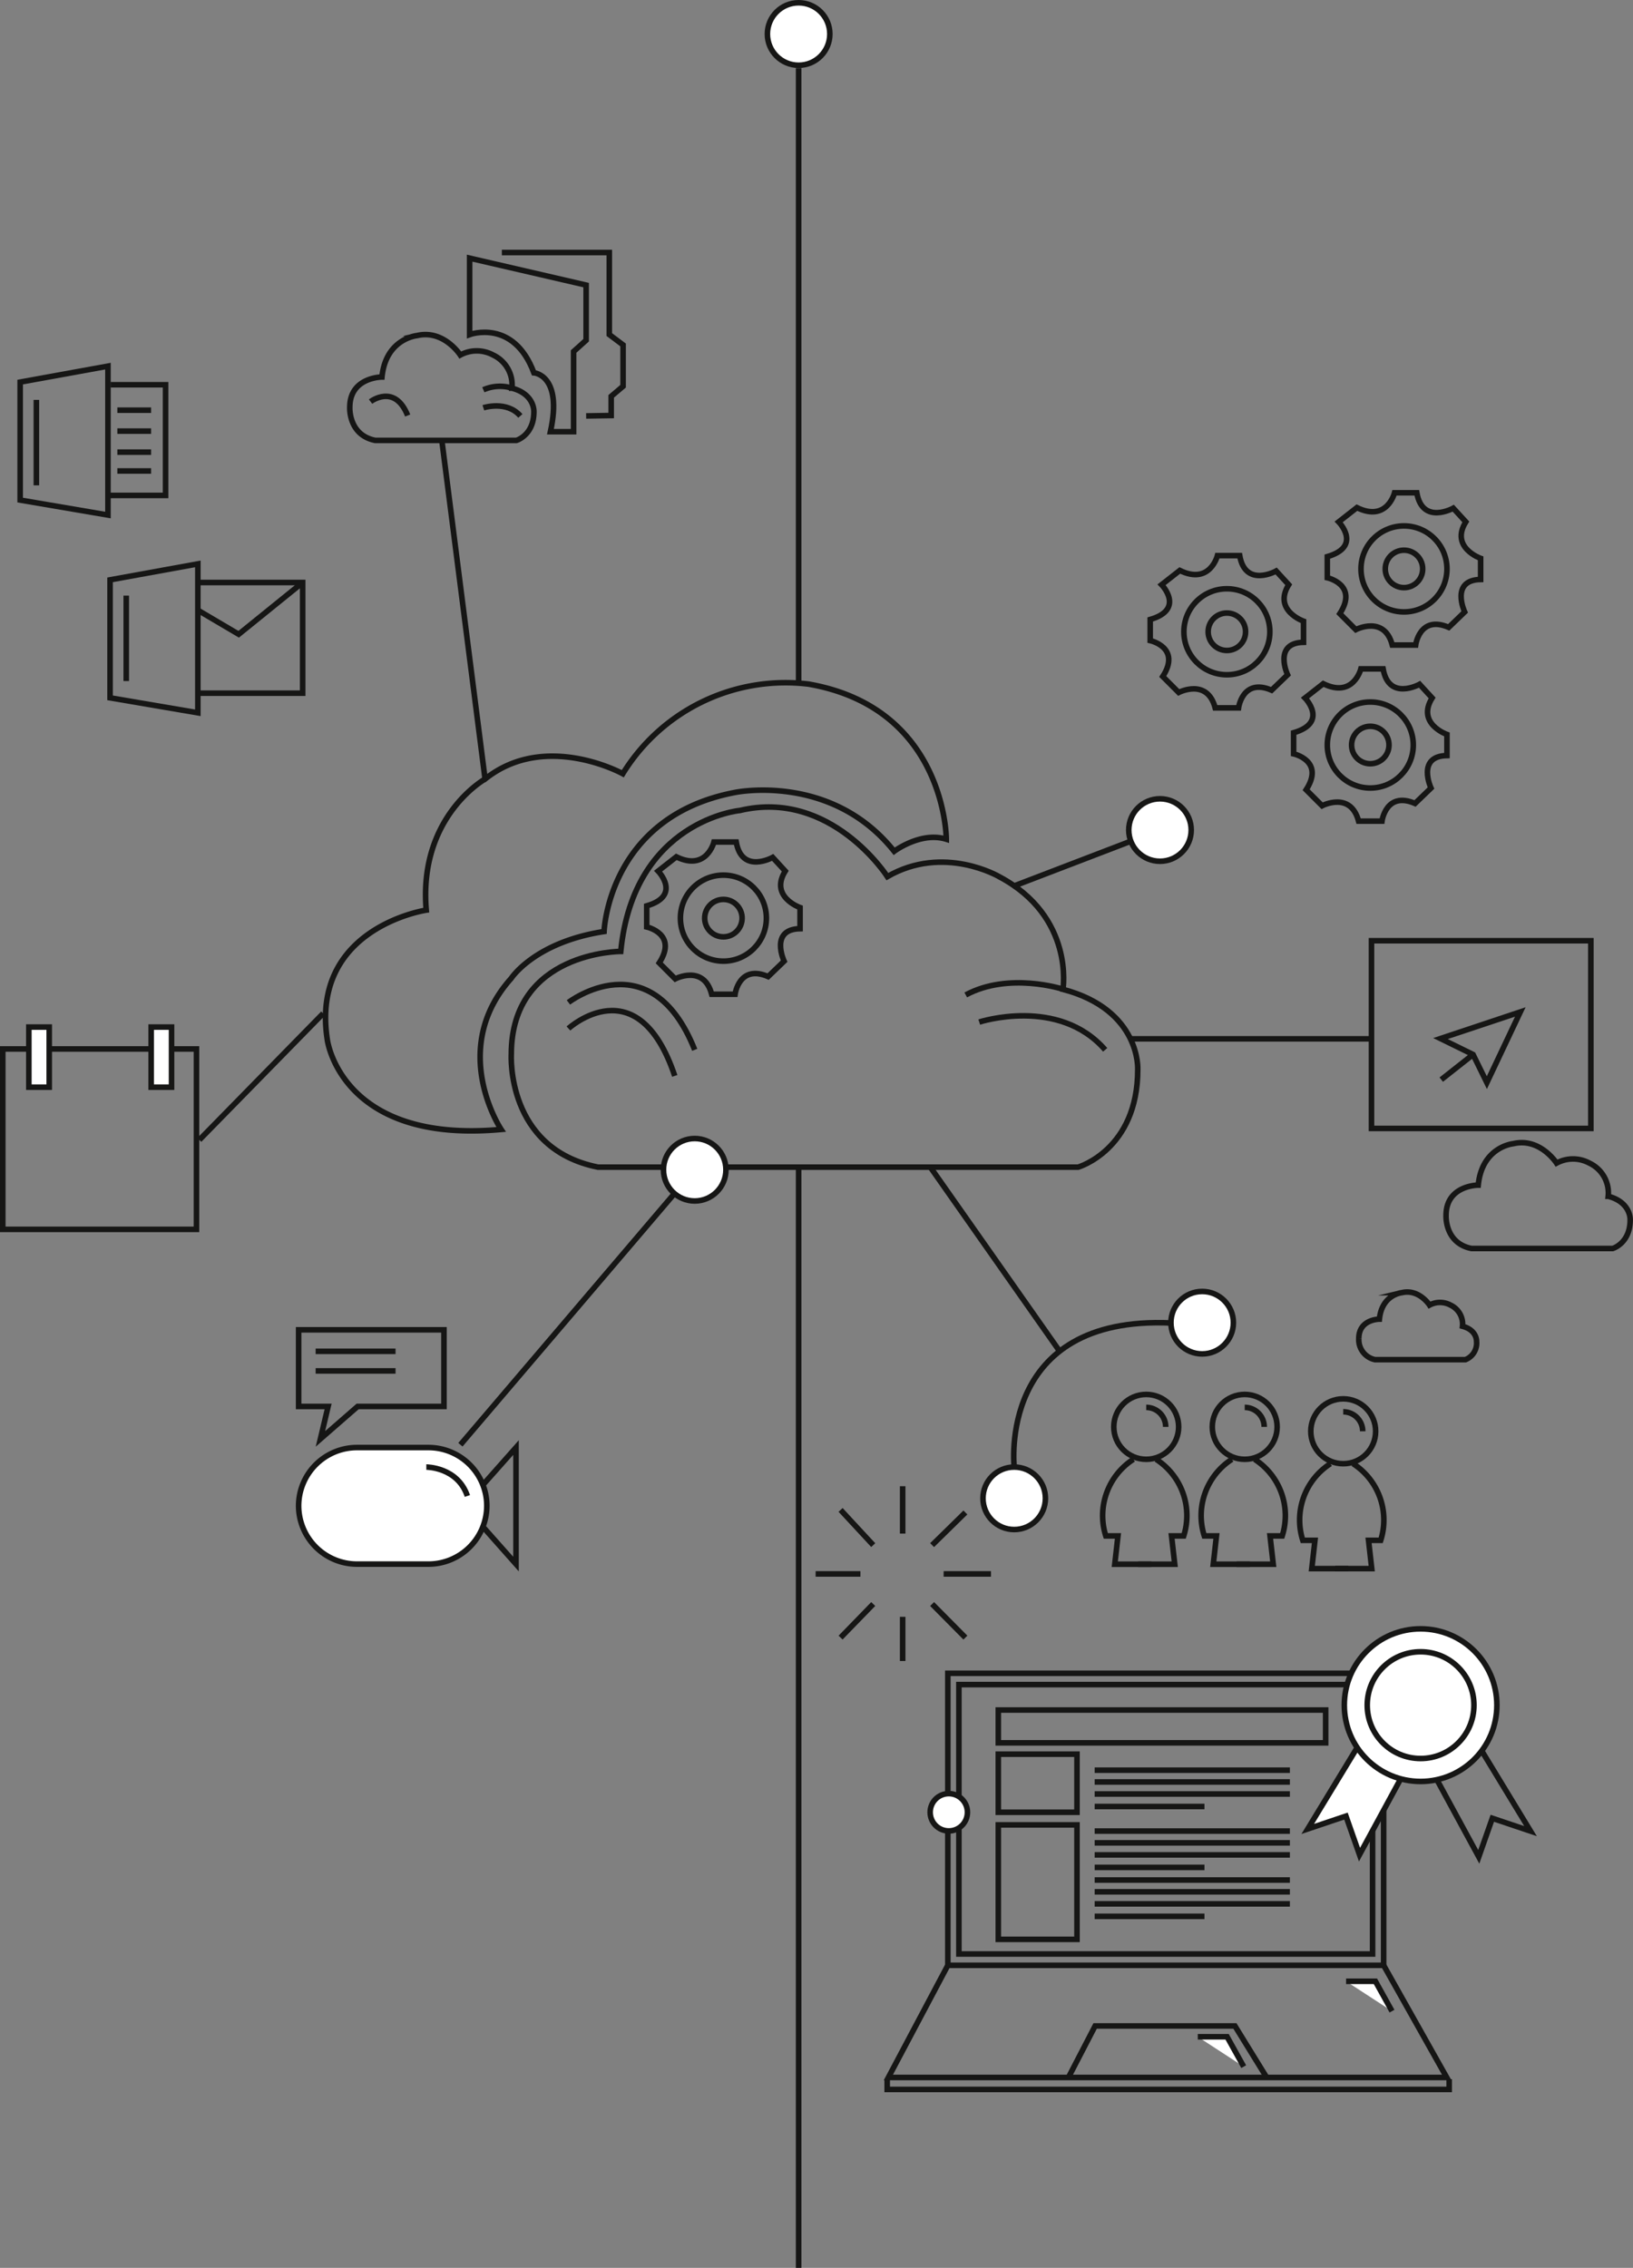 <svg xmlns="http://www.w3.org/2000/svg" xmlns:xlink="http://www.w3.org/1999/xlink" width="293.506" height="407.481" viewBox="0 0 293.506 407.481"><rect x="0" y="0" width="293.506" height="407.481" fill="#808080" stroke="none"/><defs><clipPath id="a"><rect width="293.506" height="407.482" fill="none"/></clipPath></defs><g transform="translate(0 0)" clip-path="url(#a)"><g transform="translate(-44.875 -1120.023)"><rect width="78.33" height="52.469" transform="translate(215.233 1420.673)" fill="none" stroke="#161615" stroke-miterlimit="10" stroke-width="1"/><rect width="74.355" height="48.404" transform="translate(217.221 1422.705)" fill="none" stroke="#161615" stroke-miterlimit="10" stroke-width="1"/><path d="M215.233,1473.142l-10.69,20.151H304.9l-11.337-20.151" fill="none" stroke="#161615" stroke-miterlimit="10" stroke-width="1"/><path d="M272.538,1493.292l-5.707-9.256H241.708l-4.8,9.256" fill="none" stroke="#161615" stroke-miterlimit="10" stroke-width="1"/><rect width="58.834" height="5.899" transform="translate(224.304 1427.271)" fill="none" stroke="#161615" stroke-miterlimit="10" stroke-width="1"/><rect width="14.141" height="10.436" transform="translate(224.304 1435.208)" fill="none" stroke="#161615" stroke-miterlimit="10" stroke-width="1"/><rect width="14.141" height="20.569" transform="translate(224.304 1447.912)" fill="none" stroke="#161615" stroke-miterlimit="10" stroke-width="1"/><line x2="35.089" transform="translate(241.622 1438.081)" fill="none" stroke="#161615" stroke-miterlimit="10" stroke-width="1"/><line x2="35.089" transform="translate(241.622 1440.198)" fill="none" stroke="#161615" stroke-miterlimit="10" stroke-width="1"/><line x2="35.089" transform="translate(241.622 1442.362)" fill="none" stroke="#161615" stroke-miterlimit="10" stroke-width="1"/><line x2="19.736" transform="translate(241.622 1444.608)" fill="none" stroke="#161615" stroke-miterlimit="10" stroke-width="1"/><line x2="35.089" transform="translate(241.622 1449.021)" fill="none" stroke="#161615" stroke-miterlimit="10" stroke-width="1"/><line x2="35.089" transform="translate(241.622 1451.138)" fill="none" stroke="#161615" stroke-miterlimit="10" stroke-width="1"/><line x2="35.089" transform="translate(241.622 1453.302)" fill="none" stroke="#161615" stroke-miterlimit="10" stroke-width="1"/><line x2="19.736" transform="translate(241.622 1455.547)" fill="none" stroke="#161615" stroke-miterlimit="10" stroke-width="1"/><line x2="35.089" transform="translate(241.622 1457.818)" fill="none" stroke="#161615" stroke-miterlimit="10" stroke-width="1"/><line x2="35.089" transform="translate(241.622 1459.935)" fill="none" stroke="#161615" stroke-miterlimit="10" stroke-width="1"/><line x2="35.089" transform="translate(241.622 1462.099)" fill="none" stroke="#161615" stroke-miterlimit="10" stroke-width="1"/><line x2="19.736" transform="translate(241.622 1464.344)" fill="none" stroke="#161615" stroke-miterlimit="10" stroke-width="1"/><path d="M204.332,1493.6v1.842H305.341V1493.6" fill="none" stroke="#161615" stroke-miterlimit="10" stroke-width="1"/><path d="M303.132,1439.791l7.528,13.861,2.435-6.931,6.869,2.31L311.19,1434.6" fill="none" stroke="#161615" stroke-miterlimit="10" stroke-width="1"/><path d="M296.753,1439.4l-7.528,13.861-2.435-6.931-6.869,2.31L288.7,1434.2" fill="#fff" stroke="#161615" stroke-miterlimit="10" stroke-width="1"/><circle cx="13.71" cy="13.71" r="13.71" transform="translate(286.494 1412.686)" fill="#fff" stroke="#161615" stroke-miterlimit="10" stroke-width="1"/><circle cx="9.591" cy="9.591" r="9.591" transform="translate(290.614 1416.805)" fill="#fff" stroke="#161615" stroke-miterlimit="10" stroke-width="1"/><path d="M286.813,1476.009h5.269l2.983,5.369" fill="#fff" stroke="#161615" stroke-miterlimit="10" stroke-width="1"/><path d="M260.157,1485.98h5.269l2.983,5.369" fill="#fff" stroke="#161615" stroke-miterlimit="10" stroke-width="1"/><path d="M156.445,1290.967s-19.675,0-19.675,18.506c0,0-.974,16.948,15.584,20.259h86.3s10.714-3.116,10.714-17.532c0,0,.584-10.714-13.442-14.415,0,0,2.143-13.051-11.493-20.259,0,0-9.935-5.844-20.064,0,0,0-10.13-15.779-26.493-11.883C177.873,1265.643,158.782,1267.4,156.445,1290.967Z" fill="none" stroke="#161615" stroke-miterlimit="10" stroke-width="1"/><path d="M121.488,1283.549s-20.906,3.124-17.782,23.308c0,0,2.4,18.743,31.238,16.1,0,0-9.585-14.418,1.815-27.153,0,0,4.192-6.488,16.687-8.41,0,0,.721-20.665,23.549-24.99,0,0,17.3-3.605,28.594,10.573,0,0,4.806-3.605,9.371-2.163,0,0,0-23.548-24.749-27.874a34.338,34.338,0,0,0-33.4,16.1s-13.936-7.69-24.75.961C132.06,1260,120.046,1266.729,121.488,1283.549Z" fill="none" stroke="#161615" stroke-miterlimit="10" stroke-width="1"/><circle cx="5.828" cy="5.828" r="5.828" transform="translate(262.765 1370.567)" fill="none" stroke="#161615" stroke-miterlimit="10" stroke-width="1"/><path d="M266.289,1382.223a12.03,12.03,0,0,0-4.96,13.768h2.187l-.575,5.083h6.575" fill="none" stroke="#161615" stroke-miterlimit="10" stroke-width="1"/><path d="M270.372,1382.223a12.03,12.03,0,0,1,4.959,13.768h-2.187l.576,5.083h-6.576" fill="none" stroke="#161615" stroke-miterlimit="10" stroke-width="1"/><circle cx="5.828" cy="5.828" r="5.828" transform="translate(245.062 1370.567)" fill="none" stroke="#161615" stroke-miterlimit="10" stroke-width="1"/><path d="M248.586,1382.223a12.03,12.03,0,0,0-4.96,13.768h2.187l-.575,5.083h6.575" fill="none" stroke="#161615" stroke-miterlimit="10" stroke-width="1"/><path d="M252.669,1382.223a12.03,12.03,0,0,1,4.959,13.768h-2.187l.576,5.083h-6.576" fill="none" stroke="#161615" stroke-miterlimit="10" stroke-width="1"/><circle cx="5.828" cy="5.828" r="5.828" transform="translate(280.468 1371.36)" fill="none" stroke="#161615" stroke-miterlimit="10" stroke-width="1"/><path d="M286.3,1373.691a3.5,3.5,0,0,1,3.5,3.5" fill="none" stroke="#161615" stroke-miterlimit="10" stroke-width="1"/><path d="M268.593,1372.9a3.5,3.5,0,0,1,3.5,3.5" fill="none" stroke="#161615" stroke-miterlimit="10" stroke-width="1"/><path d="M250.89,1372.9a3.5,3.5,0,0,1,3.5,3.5" fill="none" stroke="#161615" stroke-miterlimit="10" stroke-width="1"/><path d="M283.992,1383.015a12.03,12.03,0,0,0-4.96,13.768h2.187l-.575,5.083h6.575" fill="none" stroke="#161615" stroke-miterlimit="10" stroke-width="1"/><path d="M288.075,1383.015a12.031,12.031,0,0,1,4.96,13.768h-2.187l.575,5.083h-6.576" fill="none" stroke="#161615" stroke-miterlimit="10" stroke-width="1"/><rect width="34.813" height="32.415" transform="translate(45.375 1308.495)" fill="none" stroke="#161615" stroke-miterlimit="10" stroke-width="1"/><path d="M147.041,1300.132s14.776-11.326,22.7,8.519" fill="none" stroke="#161615" stroke-miterlimit="10" stroke-width="1"/><path d="M147.041,1304.819s12.443-11.326,19.112,8.518" fill="none" stroke="#161615" stroke-miterlimit="10" stroke-width="1"/><path d="M235.875,1297.746s-9.667-3.14-17.423,1.043" fill="none" stroke="#161615" stroke-miterlimit="10" stroke-width="1"/><path d="M220.88,1303.661s14.243-4.654,22.633,4.99" fill="none" stroke="#161615" stroke-miterlimit="10" stroke-width="1"/><path d="M113.527,1187.763s-5.782,0-5.782,5.438c0,0-.286,4.981,4.58,5.954h25.361s3.149-.916,3.149-5.152c0,0,.172-3.149-3.95-4.237a5.913,5.913,0,0,0-3.378-5.953,6.2,6.2,0,0,0-5.9,0s-2.976-4.637-7.785-3.493C119.825,1180.32,114.214,1180.836,113.527,1187.763Z" fill="none" stroke="#161615" stroke-miterlimit="10" stroke-width="1"/><path d="M111.479,1192.181s4.343-3.329,6.67,2.5" fill="none" stroke="#161615" stroke-miterlimit="10" stroke-width="1"/><path d="M136.87,1189.755a7.349,7.349,0,0,0-5.12.306" fill="none" stroke="#161615" stroke-miterlimit="10" stroke-width="1"/><path d="M131.75,1193.29s4.186-1.368,6.651,1.466" fill="none" stroke="#161615" stroke-miterlimit="10" stroke-width="1"/><line x2="14.361" transform="translate(101.606 1362.821)" fill="none" stroke="#161615" stroke-miterlimit="10" stroke-width="1"/><path d="M137.619,1380.111l-9.291,10.471,9.291,10.471Z" fill="none" stroke="#161615" stroke-miterlimit="10" stroke-width="1"/><path d="M121.9,1401.053H109.02a10.5,10.5,0,0,1-10.471-10.471h0a10.5,10.5,0,0,1,10.471-10.471H121.9a10.507,10.507,0,0,1,9.645,6.405,10.372,10.372,0,0,1,.827,4.066h0A10.5,10.5,0,0,1,121.9,1401.053Z" fill="#fff" stroke="#161615" stroke-miterlimit="10" stroke-width="1"/><path d="M98.549,1358.962v13.768h5.3l-1.383,5.827,6.686-5.827H124.67v-13.768Z" fill="none" stroke="#161615" stroke-miterlimit="10" stroke-width="1"/><path d="M121.5,1383.62s5.615-.02,7.38,5.194" fill="none" stroke="#161615" stroke-miterlimit="10" stroke-width="1"/><line x2="14.361" transform="translate(101.606 1366.343)" fill="none" stroke="#161615" stroke-miterlimit="10" stroke-width="1"/><line y1="22.724" x2="22.26" transform="translate(80.702 1302.111)" fill="none" stroke="#161615" stroke-miterlimit="10" stroke-width="1"/><path d="M227.163,1383.62s-3.1-27.286,28.169-25.892" fill="none" stroke="#161615" stroke-miterlimit="10" stroke-width="1"/><line x2="23.246" y2="33.089" transform="translate(212.089 1329.732)" fill="none" stroke="#161615" stroke-miterlimit="10" stroke-width="1"/><rect width="39.428" height="33.725" transform="translate(291.379 1289.05)" fill="none" stroke="#161615" stroke-miterlimit="10" stroke-width="1"/><path d="M319.4,1292.9" fill="none" stroke="#161615" stroke-miterlimit="10" stroke-width="1"/><path d="M323.428,1292.946" fill="none" stroke="#161615" stroke-miterlimit="10" stroke-width="1"/><path d="M327.118,1292.9" fill="none" stroke="#161615" stroke-miterlimit="10" stroke-width="1"/><path d="M303.781,1306.625l5.853,2.869,2.481,5.055,6.011-12.706Z" fill="none" stroke="#161615" stroke-miterlimit="10" stroke-width="1"/><line y1="4.509" x2="5.717" transform="translate(303.918 1309.495)" fill="none" stroke="#161615" stroke-miterlimit="10" stroke-width="1"/><line x1="43.341" transform="translate(248.038 1306.677)" fill="none" stroke="#161615" stroke-miterlimit="10" stroke-width="1"/><path d="M253.654,1225.08s4.3,4.406-2.049,6.25v3.791s5.635,1.23,2.254,6.455l2.869,2.869s5.123-2.664,6.557,2.766h4.2s.717-5.43,5.942-3.176l2.869-2.766s-2.664-5.738,2.869-5.84v-3.791s-5.533-1.947-2.664-6.558l-2.254-2.459s-5.533,3.074-6.557-2.766h-4s-1.332,5.328-6.762,2.664Z" fill="none" stroke="#161615" stroke-miterlimit="10" stroke-width="1"/><circle cx="7.727" cy="7.727" r="7.727" transform="translate(257.659 1225.807)" fill="none" stroke="#161615" stroke-miterlimit="10" stroke-width="1"/><circle cx="3.364" cy="3.364" r="3.364" transform="translate(262.022 1230.17)" fill="none" stroke="#161615" stroke-miterlimit="10" stroke-width="1"/><path d="M279.431,1245.431s4.3,4.405-2.049,6.25v3.791s5.635,1.229,2.254,6.454l2.869,2.869s5.122-2.664,6.557,2.767h4.2s.717-5.431,5.942-3.177l2.869-2.766s-2.664-5.738,2.869-5.84v-3.791s-5.533-1.947-2.664-6.557l-2.254-2.459s-5.533,3.073-6.557-2.767h-4s-1.332,5.328-6.762,2.664Z" fill="none" stroke="#161615" stroke-miterlimit="10" stroke-width="1"/><circle cx="7.727" cy="7.727" r="7.727" transform="translate(283.436 1246.157)" fill="none" stroke="#161615" stroke-miterlimit="10" stroke-width="1"/><circle cx="3.364" cy="3.364" r="3.364" transform="translate(287.799 1250.52)" fill="none" stroke="#161615" stroke-miterlimit="10" stroke-width="1"/><path d="M285.485,1213.791s4.3,4.405-2.049,6.249v3.791s5.635,1.23,2.254,6.455l2.869,2.869s5.122-2.664,6.557,2.766h4.2s.717-5.43,5.942-3.176l2.869-2.766s-2.664-5.738,2.869-5.84v-3.791s-5.533-1.947-2.664-6.557l-2.254-2.459s-5.533,3.073-6.557-2.767h-4s-1.332,5.328-6.763,2.664Z" fill="none" stroke="#161615" stroke-miterlimit="10" stroke-width="1"/><circle cx="7.727" cy="7.727" r="7.727" transform="translate(289.49 1214.517)" fill="none" stroke="#161615" stroke-miterlimit="10" stroke-width="1"/><circle cx="3.364" cy="3.364" r="3.364" transform="translate(293.853 1218.88)" fill="none" stroke="#161615" stroke-miterlimit="10" stroke-width="1"/><line y1="10.036" x2="26.201" transform="translate(227.163 1269.158)" fill="none" stroke="#161615" stroke-miterlimit="10" stroke-width="1"/><circle cx="5.612" cy="5.612" r="5.612" transform="translate(247.752 1263.546)" fill="#fff" stroke="#161615" stroke-miterlimit="10" stroke-width="1"/><path d="M129.283,1166.408v13.731s7.908-2.924,11.553,6.871c0,0,5.221.338,2.97,10.582h4.165v-14.41l2.252-2.026v-9.907Z" fill="none" stroke="#161615" stroke-miterlimit="10" stroke-width="1"/><path d="M135.076,1165.395h19.312v14.744l2.477,1.861v7.422l-2.139,1.813v3.449l-4.5.072" fill="none" stroke="#161615" stroke-miterlimit="10" stroke-width="1"/><path d="M47.968,1223.315" fill="none" stroke="#161615" stroke-miterlimit="10" stroke-width="1"/><path d="M48.5,1188.675v21.2l15.778,2.689v-26.755Z" fill="none" stroke="#161615" stroke-miterlimit="10" stroke-width="1"/><path d="M64.275,1209.04H74.634v-19.887H64.753" fill="none" stroke="#161615" stroke-miterlimit="10" stroke-width="1"/><line x2="6.067" transform="translate(65.967 1193.723)" fill="none" stroke="#161615" stroke-miterlimit="10" stroke-width="1"/><line x2="6.067" transform="translate(65.967 1197.484)" fill="none" stroke="#161615" stroke-miterlimit="10" stroke-width="1"/><line x2="6.067" transform="translate(65.967 1201.263)" fill="none" stroke="#161615" stroke-miterlimit="10" stroke-width="1"/><line x2="6.067" transform="translate(65.967 1204.644)" fill="none" stroke="#161615" stroke-miterlimit="10" stroke-width="1"/><line y2="15.354" transform="translate(51.411 1191.873)" fill="none" stroke="#161615" stroke-miterlimit="10" stroke-width="1"/><path d="M64.657,1224.207v21.2l15.778,2.689v-26.755Z" fill="none" stroke="#161615" stroke-miterlimit="10" stroke-width="1"/><path d="M90.795,1224.685" fill="none" stroke="#161615" stroke-miterlimit="10" stroke-width="1"/><path d="M80.436,1244.572H99.275v-19.887H80.436" fill="none" stroke="#161615" stroke-miterlimit="10" stroke-width="1"/><path d="M99.275,1224.685l-11.5,9.3-7.339-4.327" fill="none" stroke="#161615" stroke-miterlimit="10" stroke-width="1"/><line y2="15.354" transform="translate(67.566 1227.039)" fill="none" stroke="#161615" stroke-miterlimit="10" stroke-width="1"/><line x2="7.771" y2="60.846" transform="translate(124.289 1199.155)" fill="none" stroke="#161615" stroke-miterlimit="10" stroke-width="1"/><path d="M116.315,1260" fill="#fff" stroke="#161615" stroke-miterlimit="10" stroke-width="1"/><circle cx="5.612" cy="5.612" r="5.612" transform="translate(255.332 1352.064)" fill="#fff" stroke="#161615" stroke-miterlimit="10" stroke-width="1"/><circle cx="5.612" cy="5.612" r="5.612" transform="translate(221.551 1383.62)" fill="#fff" stroke="#161615" stroke-miterlimit="10" stroke-width="1"/><rect width="3.661" height="10.801" transform="translate(50.061 1304.561)" fill="#fff" stroke="#161615" stroke-miterlimit="10" stroke-width="1"/><rect width="3.661" height="10.801" transform="translate(72.046 1304.561)" fill="#fff" stroke="#161615" stroke-miterlimit="10" stroke-width="1"/><path d="M310.565,1332.957s-5.782,0-5.782,5.439c0,0-.286,4.98,4.58,5.953h25.361s3.149-.916,3.149-5.152c0,0,.171-3.149-3.95-4.236a5.914,5.914,0,0,0-3.378-5.954,6.2,6.2,0,0,0-5.9,0s-2.977-4.637-7.785-3.492C316.863,1325.515,311.252,1326.03,310.565,1332.957Z" fill="none" stroke="#161615" stroke-miterlimit="10" stroke-width="1"/><path d="M292.8,1357.04s-3.7,0-3.7,3.477a3.674,3.674,0,0,0,2.928,3.807H308.25a3.193,3.193,0,0,0,2.013-3.294s.11-2.013-2.525-2.709a3.781,3.781,0,0,0-2.16-3.806,3.965,3.965,0,0,0-3.769,0s-1.9-2.964-4.978-2.232C296.831,1352.283,293.244,1352.612,292.8,1357.04Z" fill="none" stroke="#161615" stroke-miterlimit="10" stroke-width="1"/><path d="M163.162,1276.537s4.3,4.405-2.049,6.249v3.791s5.635,1.23,2.254,6.455l2.869,2.869s5.123-2.664,6.557,2.766h4.2s.717-5.43,5.943-3.176l2.869-2.766s-2.664-5.738,2.868-5.84v-3.791s-5.532-1.947-2.664-6.557l-2.254-2.459s-5.532,3.073-6.557-2.767h-4s-1.332,5.328-6.762,2.664Z" fill="none" stroke="#161615" stroke-miterlimit="10" stroke-width="1"/><circle cx="7.727" cy="7.727" r="7.727" transform="translate(167.167 1277.263)" fill="none" stroke="#161615" stroke-miterlimit="10" stroke-width="1"/><circle cx="3.364" cy="3.364" r="3.364" transform="translate(171.53 1281.626)" fill="none" stroke="#161615" stroke-miterlimit="10" stroke-width="1"/><path d="M215.233,1455.547" fill="#fff" stroke="#161615" stroke-miterlimit="10" stroke-width="1"/><line y2="8.512" transform="translate(207.116 1387.06)" fill="#fff" stroke="#161615" stroke-miterlimit="10" stroke-width="1"/><line y1="5.867" x2="5.982" transform="translate(212.407 1391.777)" fill="#fff" stroke="#161615" stroke-miterlimit="10" stroke-width="1"/><line x2="8.512" transform="translate(214.478 1402.82)" fill="#fff" stroke="#161615" stroke-miterlimit="10" stroke-width="1"/><line x2="5.982" y2="6.033" transform="translate(212.407 1408.227)" fill="#fff" stroke="#161615" stroke-miterlimit="10" stroke-width="1"/><line y2="7.937" transform="translate(207.116 1410.527)" fill="#fff" stroke="#161615" stroke-miterlimit="10" stroke-width="1"/><line x1="5.867" y2="6.033" transform="translate(195.957 1408.227)" fill="#fff" stroke="#161615" stroke-miterlimit="10" stroke-width="1"/><line x1="8.052" transform="translate(191.471 1402.82)" fill="#fff" stroke="#161615" stroke-miterlimit="10" stroke-width="1"/><line x2="5.867" y2="6.327" transform="translate(195.957 1391.317)" fill="#fff" stroke="#161615" stroke-miterlimit="10" stroke-width="1"/><circle cx="5.612" cy="5.612" r="5.612" transform="translate(182.803 1120.523)" fill="#fff" stroke="#161615" stroke-miterlimit="10" stroke-width="1"/><line x1="42.113" y2="49.408" transform="translate(127.625 1330.199)" fill="none" stroke="#161615" stroke-miterlimit="10" stroke-width="1"/><circle cx="5.612" cy="5.612" r="5.612" transform="translate(164.126 1324.588)" fill="#fff" stroke="#161615" stroke-miterlimit="10" stroke-width="1"/><line y2="110.488" transform="translate(188.415 1132.262)" fill="none" stroke="#161615" stroke-miterlimit="10" stroke-width="1"/><line y2="197.689" transform="translate(188.415 1329.816)" fill="none" stroke="#161615" stroke-miterlimit="10" stroke-width="1"/><circle cx="3.351" cy="3.351" r="3.351" transform="translate(212.056 1442.293)" fill="#fff" stroke="#161615" stroke-miterlimit="10" stroke-width="1"/></g></g></svg>